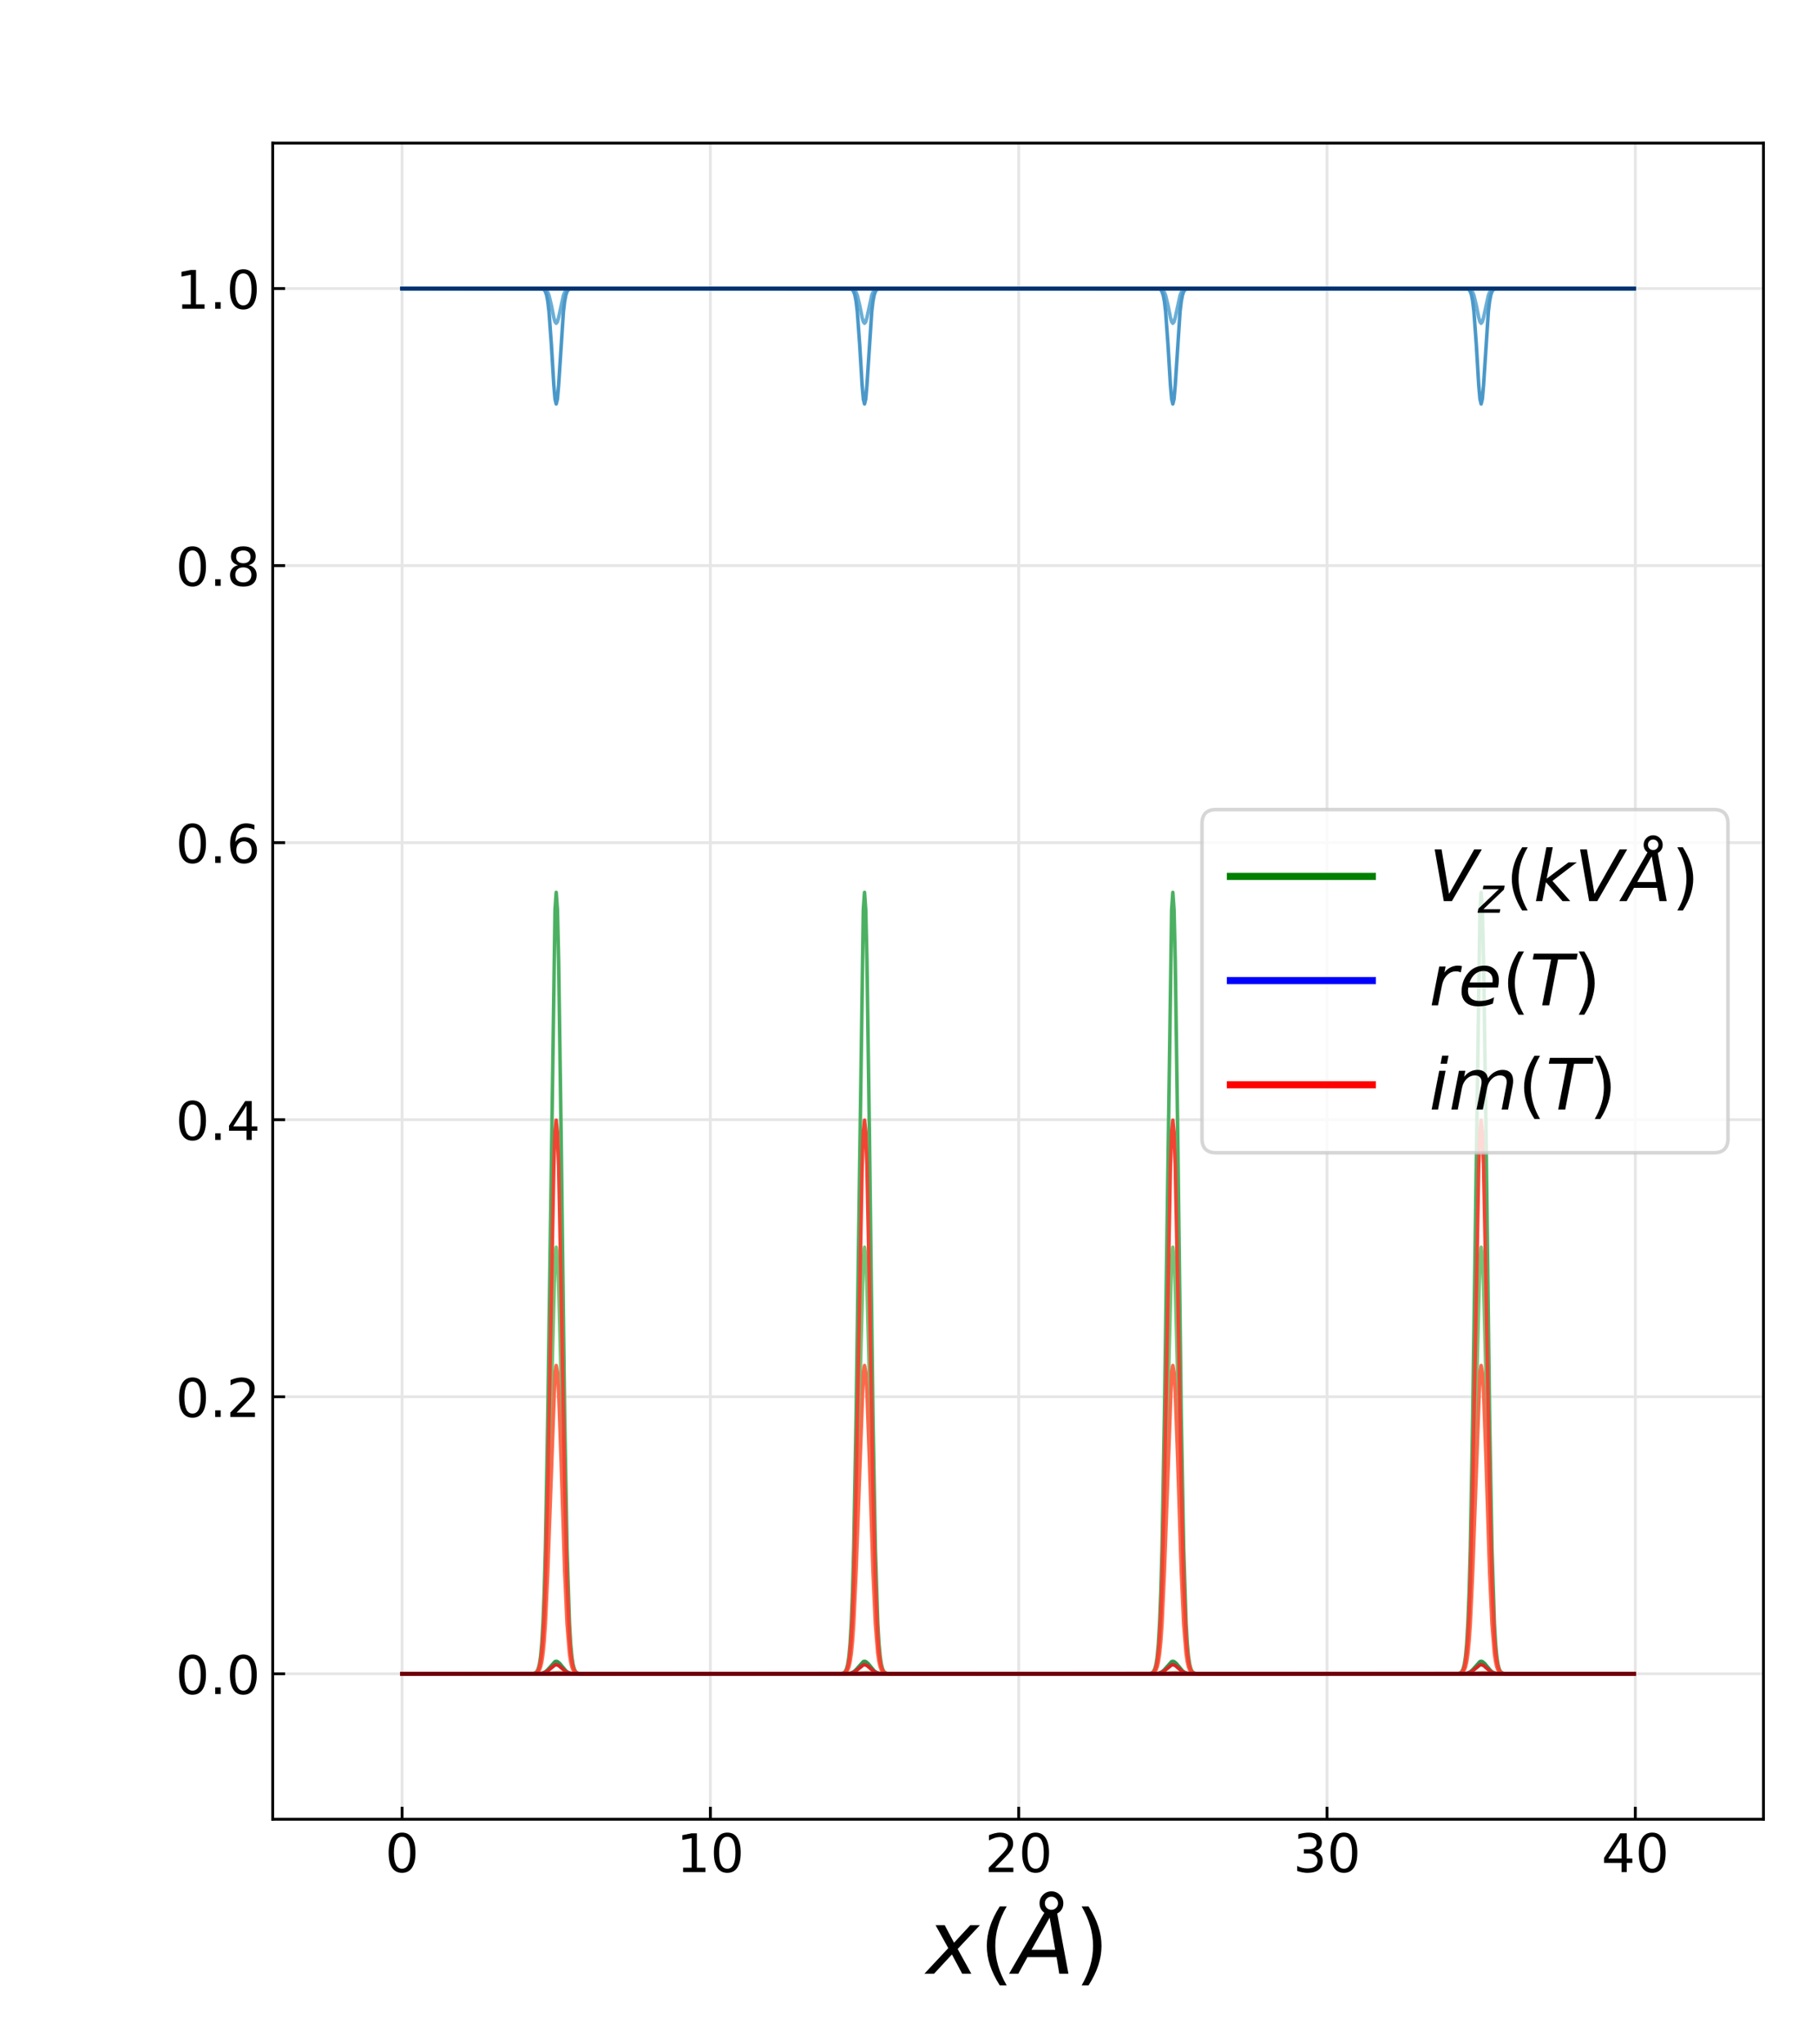 <?xml version="1.0" encoding="utf-8" standalone="no"?>
<!DOCTYPE svg PUBLIC "-//W3C//DTD SVG 1.1//EN"
  "http://www.w3.org/Graphics/SVG/1.1/DTD/svg11.dtd">
<!-- Created with matplotlib (https://matplotlib.org/) -->
<svg height="576pt" version="1.1" viewBox="0 0 512.25 576" width="512.25pt" xmlns="http://www.w3.org/2000/svg" xmlns:xlink="http://www.w3.org/1999/xlink">
 <defs>
  <style type="text/css">
*{stroke-linecap:butt;stroke-linejoin:round;}
  </style>
 </defs>
 <g id="figure_1">
  <g id="patch_1">
   <path d="M 0 576 
L 512.25 576 
L 512.25 0 
L 0 0 
z
" style="fill:#ffffff;"/>
  </g>
  <g id="axes_1">
   <g id="patch_2">
    <path d="M 76.838 512.64 
L 496.882 512.64 
L 496.882 40.32 
L 76.838 40.32 
z
" style="fill:#ffffff;"/>
   </g>
   <g id="matplotlib.axis_1">
    <g id="xtick_1">
     <g id="line2d_1">
      <path clip-path="url(#p36676b1b21)" d="M 113.288 512.64 
L 113.288 40.32 
" style="fill:none;stroke:#e6e6e6;stroke-linecap:square;stroke-width:0.8;"/>
     </g>
     <g id="line2d_2">
      <defs>
       <path d="M 0 0 
L 0 -3.5 
" id="m0630006643" style="stroke:#000000;stroke-width:0.8;"/>
      </defs>
      <g>
       <use style="stroke:#000000;stroke-width:0.8;" x="113.288" xlink:href="#m0630006643" y="512.64"/>
      </g>
     </g>
     <g id="text_1">
      <!-- 0 -->
      <defs>
       <path d="M 31.781 66.406 
Q 24.172 66.406 20.328 58.906 
Q 16.5 51.422 16.5 36.375 
Q 16.5 21.391 20.328 13.891 
Q 24.172 6.391 31.781 6.391 
Q 39.453 6.391 43.281 13.891 
Q 47.125 21.391 47.125 36.375 
Q 47.125 51.422 43.281 58.906 
Q 39.453 66.406 31.781 66.406 
z
M 31.781 74.219 
Q 44.047 74.219 50.516 64.516 
Q 56.984 54.828 56.984 36.375 
Q 56.984 17.969 50.516 8.266 
Q 44.047 -1.422 31.781 -1.422 
Q 19.531 -1.422 13.062 8.266 
Q 6.594 17.969 6.594 36.375 
Q 6.594 54.828 13.062 64.516 
Q 19.531 74.219 31.781 74.219 
z
" id="DejaVuSans-48"/>
      </defs>
      <g transform="translate(108.516 527.538)scale(0.15 -0.15)">
       <use xlink:href="#DejaVuSans-48"/>
      </g>
     </g>
    </g>
    <g id="xtick_2">
     <g id="line2d_3">
      <path clip-path="url(#p36676b1b21)" d="M 200.159 512.64 
L 200.159 40.32 
" style="fill:none;stroke:#e6e6e6;stroke-linecap:square;stroke-width:0.8;"/>
     </g>
     <g id="line2d_4">
      <g>
       <use style="stroke:#000000;stroke-width:0.8;" x="200.159" xlink:href="#m0630006643" y="512.64"/>
      </g>
     </g>
     <g id="text_2">
      <!-- 10 -->
      <defs>
       <path d="M 12.406 8.297 
L 28.516 8.297 
L 28.516 63.922 
L 10.984 60.406 
L 10.984 69.391 
L 28.422 72.906 
L 38.281 72.906 
L 38.281 8.297 
L 54.391 8.297 
L 54.391 0 
L 12.406 0 
z
" id="DejaVuSans-49"/>
      </defs>
      <g transform="translate(190.615 527.538)scale(0.15 -0.15)">
       <use xlink:href="#DejaVuSans-49"/>
       <use x="63.623" xlink:href="#DejaVuSans-48"/>
      </g>
     </g>
    </g>
    <g id="xtick_3">
     <g id="line2d_5">
      <path clip-path="url(#p36676b1b21)" d="M 287.03 512.64 
L 287.03 40.32 
" style="fill:none;stroke:#e6e6e6;stroke-linecap:square;stroke-width:0.8;"/>
     </g>
     <g id="line2d_6">
      <g>
       <use style="stroke:#000000;stroke-width:0.8;" x="287.03" xlink:href="#m0630006643" y="512.64"/>
      </g>
     </g>
     <g id="text_3">
      <!-- 20 -->
      <defs>
       <path d="M 19.188 8.297 
L 53.609 8.297 
L 53.609 0 
L 7.328 0 
L 7.328 8.297 
Q 12.938 14.109 22.625 23.891 
Q 32.328 33.688 34.812 36.531 
Q 39.547 41.844 41.422 45.531 
Q 43.312 49.219 43.312 52.781 
Q 43.312 58.594 39.234 62.25 
Q 35.156 65.922 28.609 65.922 
Q 23.969 65.922 18.812 64.312 
Q 13.672 62.703 7.812 59.422 
L 7.812 69.391 
Q 13.766 71.781 18.938 73 
Q 24.125 74.219 28.422 74.219 
Q 39.75 74.219 46.484 68.547 
Q 53.219 62.891 53.219 53.422 
Q 53.219 48.922 51.531 44.891 
Q 49.859 40.875 45.406 35.406 
Q 44.188 33.984 37.641 27.219 
Q 31.109 20.453 19.188 8.297 
z
" id="DejaVuSans-50"/>
      </defs>
      <g transform="translate(277.486 527.538)scale(0.15 -0.15)">
       <use xlink:href="#DejaVuSans-50"/>
       <use x="63.623" xlink:href="#DejaVuSans-48"/>
      </g>
     </g>
    </g>
    <g id="xtick_4">
     <g id="line2d_7">
      <path clip-path="url(#p36676b1b21)" d="M 373.901 512.64 
L 373.901 40.32 
" style="fill:none;stroke:#e6e6e6;stroke-linecap:square;stroke-width:0.8;"/>
     </g>
     <g id="line2d_8">
      <g>
       <use style="stroke:#000000;stroke-width:0.8;" x="373.901" xlink:href="#m0630006643" y="512.64"/>
      </g>
     </g>
     <g id="text_4">
      <!-- 30 -->
      <defs>
       <path d="M 40.578 39.312 
Q 47.656 37.797 51.625 33 
Q 55.609 28.219 55.609 21.188 
Q 55.609 10.406 48.188 4.484 
Q 40.766 -1.422 27.094 -1.422 
Q 22.516 -1.422 17.656 -0.516 
Q 12.797 0.391 7.625 2.203 
L 7.625 11.719 
Q 11.719 9.328 16.594 8.109 
Q 21.484 6.891 26.812 6.891 
Q 36.078 6.891 40.938 10.547 
Q 45.797 14.203 45.797 21.188 
Q 45.797 27.641 41.281 31.266 
Q 36.766 34.906 28.719 34.906 
L 20.219 34.906 
L 20.219 43.016 
L 29.109 43.016 
Q 36.375 43.016 40.234 45.922 
Q 44.094 48.828 44.094 54.297 
Q 44.094 59.906 40.109 62.906 
Q 36.141 65.922 28.719 65.922 
Q 24.656 65.922 20.016 65.031 
Q 15.375 64.156 9.812 62.312 
L 9.812 71.094 
Q 15.438 72.656 20.344 73.438 
Q 25.25 74.219 29.594 74.219 
Q 40.828 74.219 47.359 69.109 
Q 53.906 64.016 53.906 55.328 
Q 53.906 49.266 50.438 45.094 
Q 46.969 40.922 40.578 39.312 
z
" id="DejaVuSans-51"/>
      </defs>
      <g transform="translate(364.357 527.538)scale(0.15 -0.15)">
       <use xlink:href="#DejaVuSans-51"/>
       <use x="63.623" xlink:href="#DejaVuSans-48"/>
      </g>
     </g>
    </g>
    <g id="xtick_5">
     <g id="line2d_9">
      <path clip-path="url(#p36676b1b21)" d="M 460.772 512.64 
L 460.772 40.32 
" style="fill:none;stroke:#e6e6e6;stroke-linecap:square;stroke-width:0.8;"/>
     </g>
     <g id="line2d_10">
      <g>
       <use style="stroke:#000000;stroke-width:0.8;" x="460.772" xlink:href="#m0630006643" y="512.64"/>
      </g>
     </g>
     <g id="text_5">
      <!-- 40 -->
      <defs>
       <path d="M 37.797 64.312 
L 12.891 25.391 
L 37.797 25.391 
z
M 35.203 72.906 
L 47.609 72.906 
L 47.609 25.391 
L 58.016 25.391 
L 58.016 17.188 
L 47.609 17.188 
L 47.609 0 
L 37.797 0 
L 37.797 17.188 
L 4.891 17.188 
L 4.891 26.703 
z
" id="DejaVuSans-52"/>
      </defs>
      <g transform="translate(451.228 527.538)scale(0.15 -0.15)">
       <use xlink:href="#DejaVuSans-52"/>
       <use x="63.623" xlink:href="#DejaVuSans-48"/>
      </g>
     </g>
    </g>
    <g id="text_6">
     <!-- $x(\AA)$ -->
     <defs>
      <path d="M 60.016 54.688 
L 34.906 27.875 
L 50.297 0 
L 39.984 0 
L 28.422 21.688 
L 8.297 0 
L -2.594 0 
L 24.312 28.812 
L 10.016 54.688 
L 20.312 54.688 
L 30.812 34.906 
L 49.125 54.688 
z
" id="DejaVuSans-Oblique-120"/>
      <path d="M 31 75.875 
Q 24.469 64.656 21.281 53.656 
Q 18.109 42.672 18.109 31.391 
Q 18.109 20.125 21.312 9.062 
Q 24.516 -2 31 -13.188 
L 23.188 -13.188 
Q 15.875 -1.703 12.234 9.375 
Q 8.594 20.453 8.594 31.391 
Q 8.594 42.281 12.203 53.312 
Q 15.828 64.359 23.188 75.875 
z
" id="DejaVuSans-40"/>
      <path d="M 49.812 79.391 
Q 49.812 82.469 47.625 84.641 
Q 45.453 86.812 42.391 86.812 
Q 39.266 86.812 37.141 84.688 
Q 35.016 82.562 35.016 79.391 
Q 35.016 76.312 37.141 74.156 
Q 39.266 72.016 42.391 72.016 
Q 45.453 72.016 47.625 74.156 
Q 49.812 76.312 49.812 79.391 
z
M 34.422 68.703 
Q 31.781 70.516 30.391 73.266 
Q 29 76.031 29 79.391 
Q 29 84.969 32.906 88.891 
Q 36.812 92.828 42.391 92.828 
Q 47.953 92.828 51.875 88.891 
Q 55.812 84.969 55.812 79.391 
Q 55.812 75.531 54.031 72.547 
Q 52.25 69.578 48.875 67.828 
L 61.531 0 
L 51.219 0 
L 48.188 18.703 
L 15.375 18.703 
L 5.078 0 
L -5.328 0 
z
M 40.375 63.188 
L 19.922 26.906 
L 46.688 26.906 
z
" id="DejaVuSans-Oblique-197"/>
      <path d="M 8.016 75.875 
L 15.828 75.875 
Q 23.141 64.359 26.781 53.312 
Q 30.422 42.281 30.422 31.391 
Q 30.422 20.453 26.781 9.375 
Q 23.141 -1.703 15.828 -13.188 
L 8.016 -13.188 
Q 14.5 -2 17.703 9.062 
Q 20.906 20.125 20.906 31.391 
Q 20.906 42.672 17.703 53.656 
Q 14.5 64.656 8.016 75.875 
z
" id="DejaVuSans-41"/>
     </defs>
     <g transform="translate(261.11 556.208)scale(0.25 -0.25)">
      <use transform="translate(0 0.172)" xlink:href="#DejaVuSans-Oblique-120"/>
      <use transform="translate(59.18 0.172)" xlink:href="#DejaVuSans-40"/>
      <use transform="translate(98.193 0.172)" xlink:href="#DejaVuSans-Oblique-197"/>
      <use transform="translate(166.602 0.172)" xlink:href="#DejaVuSans-41"/>
     </g>
    </g>
   </g>
   <g id="matplotlib.axis_2">
    <g id="ytick_1">
     <g id="line2d_11">
      <path clip-path="url(#p36676b1b21)" d="M 76.838 471.654 
L 496.882 471.654 
" style="fill:none;stroke:#e6e6e6;stroke-linecap:square;stroke-width:0.8;"/>
     </g>
     <g id="line2d_12">
      <defs>
       <path d="M 0 0 
L 3.5 0 
" id="mcd1494692e" style="stroke:#000000;stroke-width:0.8;"/>
      </defs>
      <g>
       <use style="stroke:#000000;stroke-width:0.8;" x="76.838" xlink:href="#mcd1494692e" y="471.654"/>
      </g>
     </g>
     <g id="text_7">
      <!-- 0.0 -->
      <defs>
       <path d="M 10.688 12.406 
L 21 12.406 
L 21 0 
L 10.688 0 
z
" id="DejaVuSans-46"/>
      </defs>
      <g transform="translate(49.483 477.352)scale(0.15 -0.15)">
       <use xlink:href="#DejaVuSans-48"/>
       <use x="63.623" xlink:href="#DejaVuSans-46"/>
       <use x="95.41" xlink:href="#DejaVuSans-48"/>
      </g>
     </g>
    </g>
    <g id="ytick_2">
     <g id="line2d_13">
      <path clip-path="url(#p36676b1b21)" d="M 76.838 393.584 
L 496.882 393.584 
" style="fill:none;stroke:#e6e6e6;stroke-linecap:square;stroke-width:0.8;"/>
     </g>
     <g id="line2d_14">
      <g>
       <use style="stroke:#000000;stroke-width:0.8;" x="76.838" xlink:href="#mcd1494692e" y="393.584"/>
      </g>
     </g>
     <g id="text_8">
      <!-- 0.2 -->
      <g transform="translate(49.483 399.283)scale(0.15 -0.15)">
       <use xlink:href="#DejaVuSans-48"/>
       <use x="63.623" xlink:href="#DejaVuSans-46"/>
       <use x="95.41" xlink:href="#DejaVuSans-50"/>
      </g>
     </g>
    </g>
    <g id="ytick_3">
     <g id="line2d_15">
      <path clip-path="url(#p36676b1b21)" d="M 76.838 315.515 
L 496.882 315.515 
" style="fill:none;stroke:#e6e6e6;stroke-linecap:square;stroke-width:0.8;"/>
     </g>
     <g id="line2d_16">
      <g>
       <use style="stroke:#000000;stroke-width:0.8;" x="76.838" xlink:href="#mcd1494692e" y="315.515"/>
      </g>
     </g>
     <g id="text_9">
      <!-- 0.4 -->
      <g transform="translate(49.483 321.214)scale(0.15 -0.15)">
       <use xlink:href="#DejaVuSans-48"/>
       <use x="63.623" xlink:href="#DejaVuSans-46"/>
       <use x="95.41" xlink:href="#DejaVuSans-52"/>
      </g>
     </g>
    </g>
    <g id="ytick_4">
     <g id="line2d_17">
      <path clip-path="url(#p36676b1b21)" d="M 76.838 237.445 
L 496.882 237.445 
" style="fill:none;stroke:#e6e6e6;stroke-linecap:square;stroke-width:0.8;"/>
     </g>
     <g id="line2d_18">
      <g>
       <use style="stroke:#000000;stroke-width:0.8;" x="76.838" xlink:href="#mcd1494692e" y="237.445"/>
      </g>
     </g>
     <g id="text_10">
      <!-- 0.6 -->
      <defs>
       <path d="M 33.016 40.375 
Q 26.375 40.375 22.484 35.828 
Q 18.609 31.297 18.609 23.391 
Q 18.609 15.531 22.484 10.953 
Q 26.375 6.391 33.016 6.391 
Q 39.656 6.391 43.531 10.953 
Q 47.406 15.531 47.406 23.391 
Q 47.406 31.297 43.531 35.828 
Q 39.656 40.375 33.016 40.375 
z
M 52.594 71.297 
L 52.594 62.312 
Q 48.875 64.062 45.094 64.984 
Q 41.312 65.922 37.594 65.922 
Q 27.828 65.922 22.672 59.328 
Q 17.531 52.734 16.797 39.406 
Q 19.672 43.656 24.016 45.922 
Q 28.375 48.188 33.594 48.188 
Q 44.578 48.188 50.953 41.516 
Q 57.328 34.859 57.328 23.391 
Q 57.328 12.156 50.688 5.359 
Q 44.047 -1.422 33.016 -1.422 
Q 20.359 -1.422 13.672 8.266 
Q 6.984 17.969 6.984 36.375 
Q 6.984 53.656 15.188 63.938 
Q 23.391 74.219 37.203 74.219 
Q 40.922 74.219 44.703 73.484 
Q 48.484 72.75 52.594 71.297 
z
" id="DejaVuSans-54"/>
      </defs>
      <g transform="translate(49.483 243.144)scale(0.15 -0.15)">
       <use xlink:href="#DejaVuSans-48"/>
       <use x="63.623" xlink:href="#DejaVuSans-46"/>
       <use x="95.41" xlink:href="#DejaVuSans-54"/>
      </g>
     </g>
    </g>
    <g id="ytick_5">
     <g id="line2d_19">
      <path clip-path="url(#p36676b1b21)" d="M 76.838 159.376 
L 496.882 159.376 
" style="fill:none;stroke:#e6e6e6;stroke-linecap:square;stroke-width:0.8;"/>
     </g>
     <g id="line2d_20">
      <g>
       <use style="stroke:#000000;stroke-width:0.8;" x="76.838" xlink:href="#mcd1494692e" y="159.376"/>
      </g>
     </g>
     <g id="text_11">
      <!-- 0.8 -->
      <defs>
       <path d="M 31.781 34.625 
Q 24.75 34.625 20.719 30.859 
Q 16.703 27.094 16.703 20.516 
Q 16.703 13.922 20.719 10.156 
Q 24.75 6.391 31.781 6.391 
Q 38.812 6.391 42.859 10.172 
Q 46.922 13.969 46.922 20.516 
Q 46.922 27.094 42.891 30.859 
Q 38.875 34.625 31.781 34.625 
z
M 21.922 38.812 
Q 15.578 40.375 12.031 44.719 
Q 8.5 49.078 8.5 55.328 
Q 8.5 64.062 14.719 69.141 
Q 20.953 74.219 31.781 74.219 
Q 42.672 74.219 48.875 69.141 
Q 55.078 64.062 55.078 55.328 
Q 55.078 49.078 51.531 44.719 
Q 48 40.375 41.703 38.812 
Q 48.828 37.156 52.797 32.312 
Q 56.781 27.484 56.781 20.516 
Q 56.781 9.906 50.312 4.234 
Q 43.844 -1.422 31.781 -1.422 
Q 19.734 -1.422 13.25 4.234 
Q 6.781 9.906 6.781 20.516 
Q 6.781 27.484 10.781 32.312 
Q 14.797 37.156 21.922 38.812 
z
M 18.312 54.391 
Q 18.312 48.734 21.844 45.562 
Q 25.391 42.391 31.781 42.391 
Q 38.141 42.391 41.719 45.562 
Q 45.312 48.734 45.312 54.391 
Q 45.312 60.062 41.719 63.234 
Q 38.141 66.406 31.781 66.406 
Q 25.391 66.406 21.844 63.234 
Q 18.312 60.062 18.312 54.391 
z
" id="DejaVuSans-56"/>
      </defs>
      <g transform="translate(49.483 165.075)scale(0.15 -0.15)">
       <use xlink:href="#DejaVuSans-48"/>
       <use x="63.623" xlink:href="#DejaVuSans-46"/>
       <use x="95.41" xlink:href="#DejaVuSans-56"/>
      </g>
     </g>
    </g>
    <g id="ytick_6">
     <g id="line2d_21">
      <path clip-path="url(#p36676b1b21)" d="M 76.838 81.306 
L 496.882 81.306 
" style="fill:none;stroke:#e6e6e6;stroke-linecap:square;stroke-width:0.8;"/>
     </g>
     <g id="line2d_22">
      <g>
       <use style="stroke:#000000;stroke-width:0.8;" x="76.838" xlink:href="#mcd1494692e" y="81.306"/>
      </g>
     </g>
     <g id="text_12">
      <!-- 1.0 -->
      <g transform="translate(49.483 87.005)scale(0.15 -0.15)">
       <use xlink:href="#DejaVuSans-49"/>
       <use x="63.623" xlink:href="#DejaVuSans-46"/>
       <use x="95.41" xlink:href="#DejaVuSans-48"/>
      </g>
     </g>
    </g>
   </g>
   <g id="line2d_23">
    <path clip-path="url(#p36676b1b21)" d="M 113.288 471.654 
L 460.432 471.654 
L 460.432 471.654 
" style="fill:none;stroke:#e9f7e5;stroke-linecap:square;"/>
   </g>
   <g id="line2d_24">
    <path clip-path="url(#p36676b1b21)" d="M 113.288 471.654 
L 460.432 471.654 
L 460.432 471.654 
" style="fill:none;stroke:#d3eecd;stroke-linecap:square;"/>
   </g>
   <g id="line2d_25">
    <path clip-path="url(#p36676b1b21)" d="M 113.288 471.654 
L 460.432 471.654 
L 460.432 471.654 
" style="fill:none;stroke:#b8e3b2;stroke-linecap:square;"/>
   </g>
   <g id="line2d_26">
    <path clip-path="url(#p36676b1b21)" d="M 113.288 471.654 
L 154.008 471.565 
L 157.402 471.311 
L 161.474 471.649 
L 179.459 471.654 
L 240.879 471.565 
L 244.273 471.311 
L 248.345 471.649 
L 266.33 471.654 
L 327.75 471.565 
L 331.144 471.311 
L 335.216 471.649 
L 353.201 471.654 
L 414.621 471.565 
L 418.015 471.311 
L 422.087 471.649 
L 440.072 471.654 
L 460.432 471.654 
L 460.432 471.654 
" style="fill:none;stroke:#98d594;stroke-linecap:square;"/>
   </g>
   <g id="line2d_27">
    <path clip-path="url(#p36676b1b21)" d="M 113.288 471.654 
L 150.615 471.573 
L 151.294 471.282 
L 151.633 470.905 
L 151.972 470.213 
L 152.312 469.004 
L 152.651 466.995 
L 152.99 463.824 
L 153.33 459.075 
L 153.669 452.34 
L 154.348 431.883 
L 156.384 354.134 
L 156.723 351.452 
L 157.063 354.134 
L 157.402 361.829 
L 158.081 387.888 
L 159.099 431.883 
L 159.777 452.34 
L 160.456 463.824 
L 160.795 466.995 
L 161.135 469.004 
L 161.474 470.213 
L 161.813 470.905 
L 162.153 471.282 
L 162.831 471.573 
L 164.189 471.651 
L 192.015 471.654 
L 237.486 471.573 
L 238.165 471.282 
L 238.504 470.905 
L 238.843 470.213 
L 239.183 469.004 
L 239.522 466.995 
L 239.861 463.824 
L 240.201 459.075 
L 240.54 452.34 
L 241.219 431.883 
L 243.255 354.134 
L 243.594 351.452 
L 243.934 354.134 
L 244.273 361.829 
L 244.952 387.888 
L 245.97 431.883 
L 246.648 452.34 
L 247.327 463.824 
L 247.666 466.995 
L 248.006 469.004 
L 248.345 470.213 
L 248.684 470.905 
L 249.024 471.282 
L 249.702 471.573 
L 251.06 471.651 
L 278.886 471.654 
L 324.357 471.573 
L 325.036 471.282 
L 325.375 470.905 
L 325.714 470.213 
L 326.054 469.004 
L 326.393 466.995 
L 326.732 463.824 
L 327.072 459.075 
L 327.411 452.34 
L 328.09 431.883 
L 330.126 354.134 
L 330.465 351.452 
L 330.805 354.134 
L 331.144 361.829 
L 331.823 387.888 
L 332.841 431.883 
L 333.519 452.34 
L 334.198 463.824 
L 334.537 466.995 
L 334.877 469.004 
L 335.216 470.213 
L 335.555 470.905 
L 335.895 471.282 
L 336.573 471.573 
L 337.931 471.651 
L 365.757 471.654 
L 411.228 471.573 
L 411.907 471.282 
L 412.246 470.905 
L 412.585 470.213 
L 412.925 469.004 
L 413.264 466.995 
L 413.603 463.824 
L 413.943 459.075 
L 414.282 452.34 
L 414.961 431.883 
L 416.997 354.134 
L 417.336 351.452 
L 417.675 354.134 
L 418.015 361.829 
L 418.694 387.888 
L 419.712 431.883 
L 420.39 452.34 
L 421.069 463.824 
L 421.408 466.995 
L 421.748 469.004 
L 422.087 470.213 
L 422.426 470.905 
L 422.766 471.282 
L 423.444 471.573 
L 424.802 471.651 
L 452.627 471.654 
L 460.432 471.654 
L 460.432 471.654 
" style="fill:none;stroke:#73c476;stroke-linecap:square;"/>
   </g>
   <g id="line2d_28">
    <path clip-path="url(#p36676b1b21)" d="M 113.288 471.654 
L 150.276 471.59 
L 150.954 471.33 
L 151.294 470.972 
L 151.633 470.282 
L 151.972 469.015 
L 152.312 466.8 
L 152.651 463.12 
L 152.99 457.311 
L 153.33 448.613 
L 153.669 436.275 
L 154.348 398.803 
L 156.384 256.386 
L 156.723 251.472 
L 157.063 256.386 
L 157.402 270.481 
L 158.081 318.215 
L 159.099 398.803 
L 159.777 436.275 
L 160.456 457.311 
L 160.795 463.12 
L 161.135 466.8 
L 161.474 469.015 
L 161.813 470.282 
L 162.153 470.972 
L 162.492 471.33 
L 163.171 471.59 
L 164.528 471.652 
L 204.909 471.654 
L 237.147 471.59 
L 237.825 471.33 
L 238.165 470.972 
L 238.504 470.282 
L 238.843 469.015 
L 239.183 466.8 
L 239.522 463.12 
L 239.861 457.311 
L 240.201 448.613 
L 240.54 436.275 
L 241.219 398.803 
L 243.255 256.386 
L 243.594 251.472 
L 243.934 256.386 
L 244.273 270.481 
L 244.952 318.215 
L 245.97 398.803 
L 246.648 436.275 
L 247.327 457.311 
L 247.666 463.12 
L 248.006 466.8 
L 248.345 469.015 
L 248.684 470.282 
L 249.024 470.972 
L 249.363 471.33 
L 250.042 471.59 
L 251.399 471.652 
L 291.78 471.654 
L 324.018 471.59 
L 324.696 471.33 
L 325.036 470.972 
L 325.375 470.282 
L 325.714 469.015 
L 326.054 466.8 
L 326.393 463.12 
L 326.732 457.311 
L 327.072 448.613 
L 327.411 436.275 
L 328.09 398.803 
L 330.126 256.386 
L 330.465 251.472 
L 330.805 256.386 
L 331.144 270.481 
L 331.823 318.215 
L 332.841 398.803 
L 333.519 436.275 
L 334.198 457.311 
L 334.537 463.12 
L 334.877 466.8 
L 335.216 469.015 
L 335.555 470.282 
L 335.895 470.972 
L 336.234 471.33 
L 336.913 471.59 
L 338.27 471.652 
L 378.651 471.654 
L 410.889 471.59 
L 411.567 471.33 
L 411.907 470.972 
L 412.246 470.282 
L 412.585 469.015 
L 412.925 466.8 
L 413.264 463.12 
L 413.603 457.311 
L 413.943 448.613 
L 414.282 436.275 
L 414.961 398.803 
L 416.997 256.386 
L 417.336 251.472 
L 417.675 256.386 
L 418.015 270.481 
L 418.694 318.215 
L 419.712 398.803 
L 420.39 436.275 
L 421.069 457.311 
L 421.408 463.12 
L 421.748 466.8 
L 422.087 469.015 
L 422.426 470.282 
L 422.766 470.972 
L 423.105 471.33 
L 423.784 471.59 
L 425.141 471.652 
L 460.432 471.654 
L 460.432 471.654 
" style="fill:none;stroke:#4bb062;stroke-linecap:square;"/>
   </g>
   <g id="line2d_29">
    <path clip-path="url(#p36676b1b21)" d="M 113.288 471.654 
L 152.312 471.576 
L 152.99 471.425 
L 153.669 471.089 
L 154.348 470.49 
L 156.384 468.217 
L 156.723 468.138 
L 157.063 468.217 
L 157.741 468.784 
L 159.438 470.824 
L 160.117 471.286 
L 160.795 471.517 
L 162.153 471.643 
L 169.279 471.654 
L 239.183 471.576 
L 239.861 471.425 
L 240.54 471.089 
L 241.219 470.49 
L 243.255 468.217 
L 243.594 468.138 
L 243.934 468.217 
L 244.612 468.784 
L 246.309 470.824 
L 246.988 471.286 
L 247.666 471.517 
L 249.024 471.643 
L 256.15 471.654 
L 326.054 471.576 
L 326.732 471.425 
L 327.411 471.089 
L 328.09 470.49 
L 330.126 468.217 
L 330.465 468.138 
L 330.805 468.217 
L 331.483 468.784 
L 333.18 470.824 
L 333.859 471.286 
L 334.537 471.517 
L 335.895 471.643 
L 343.021 471.654 
L 412.925 471.576 
L 413.603 471.425 
L 414.282 471.089 
L 414.961 470.49 
L 416.997 468.217 
L 417.336 468.138 
L 417.675 468.217 
L 418.354 468.784 
L 420.051 470.824 
L 420.73 471.286 
L 421.408 471.517 
L 422.766 471.643 
L 429.892 471.654 
L 460.432 471.654 
L 460.432 471.654 
" style="fill:none;stroke:#2f974e;stroke-linecap:square;"/>
   </g>
   <g id="line2d_30">
    <path clip-path="url(#p36676b1b21)" d="M 113.288 471.654 
L 460.432 471.654 
L 460.432 471.654 
" style="fill:none;stroke:#157f3b;stroke-linecap:square;"/>
   </g>
   <g id="line2d_31">
    <path clip-path="url(#p36676b1b21)" d="M 113.288 471.654 
L 460.432 471.654 
L 460.432 471.654 
" style="fill:none;stroke:#006428;stroke-linecap:square;"/>
   </g>
   <g id="line2d_32">
    <path clip-path="url(#p36676b1b21)" d="M 113.288 471.654 
L 460.432 471.654 
L 460.432 471.654 
" style="fill:none;stroke:#00441b;stroke-linecap:square;"/>
   </g>
   <g id="line2d_33">
    <path clip-path="url(#p36676b1b21)" d="M 113.288 81.306 
L 460.432 81.306 
L 460.432 81.306 
" style="fill:none;stroke:#e3eef9;stroke-linecap:square;"/>
   </g>
   <g id="line2d_34">
    <path clip-path="url(#p36676b1b21)" d="M 113.288 81.306 
L 460.432 81.306 
L 460.432 81.306 
" style="fill:none;stroke:#d0e1f2;stroke-linecap:square;"/>
   </g>
   <g id="line2d_35">
    <path clip-path="url(#p36676b1b21)" d="M 113.288 81.306 
L 460.432 81.306 
L 460.432 81.306 
" style="fill:none;stroke:#b7d4ea;stroke-linecap:square;"/>
   </g>
   <g id="line2d_36">
    <path clip-path="url(#p36676b1b21)" d="M 113.288 81.306 
L 460.432 81.306 
L 460.432 81.306 
" style="fill:none;stroke:#94c4df;stroke-linecap:square;"/>
   </g>
   <g id="line2d_37">
    <path clip-path="url(#p36676b1b21)" d="M 113.288 81.306 
L 153.33 81.414 
L 153.669 81.56 
L 154.008 81.853 
L 154.348 82.382 
L 154.687 83.24 
L 155.366 86.071 
L 156.045 89.485 
L 156.384 90.666 
L 156.723 91.096 
L 157.063 90.666 
L 157.402 89.485 
L 158.759 83.24 
L 159.099 82.382 
L 159.438 81.853 
L 160.117 81.414 
L 161.135 81.311 
L 172.672 81.306 
L 240.201 81.414 
L 240.54 81.56 
L 240.879 81.853 
L 241.219 82.382 
L 241.558 83.24 
L 242.237 86.071 
L 242.915 89.485 
L 243.255 90.666 
L 243.594 91.096 
L 243.934 90.666 
L 244.273 89.485 
L 245.63 83.24 
L 245.97 82.382 
L 246.309 81.853 
L 246.988 81.414 
L 248.006 81.311 
L 259.543 81.306 
L 327.072 81.414 
L 327.411 81.56 
L 327.75 81.853 
L 328.09 82.382 
L 328.429 83.24 
L 329.108 86.071 
L 329.786 89.485 
L 330.126 90.666 
L 330.465 91.096 
L 330.805 90.666 
L 331.144 89.485 
L 332.501 83.24 
L 332.841 82.382 
L 333.18 81.853 
L 333.859 81.414 
L 334.877 81.311 
L 346.414 81.306 
L 413.943 81.414 
L 414.282 81.56 
L 414.621 81.853 
L 414.961 82.382 
L 415.3 83.24 
L 415.979 86.071 
L 416.657 89.485 
L 416.997 90.666 
L 417.336 91.096 
L 417.675 90.666 
L 418.015 89.485 
L 419.372 83.24 
L 419.712 82.382 
L 420.051 81.853 
L 420.73 81.414 
L 421.748 81.311 
L 433.285 81.306 
L 460.432 81.306 
L 460.432 81.306 
" style="fill:none;stroke:#6aaed6;stroke-linecap:square;"/>
   </g>
   <g id="line2d_38">
    <path clip-path="url(#p36676b1b21)" d="M 113.288 81.306 
L 152.651 81.356 
L 152.99 81.446 
L 153.33 81.668 
L 153.669 82.158 
L 154.008 83.14 
L 154.348 84.912 
L 154.687 87.783 
L 155.366 97.217 
L 156.045 108.522 
L 156.384 112.415 
L 156.723 113.832 
L 157.063 112.415 
L 157.402 108.522 
L 158.759 87.783 
L 159.099 84.912 
L 159.438 83.14 
L 159.777 82.158 
L 160.117 81.668 
L 160.795 81.356 
L 162.153 81.307 
L 239.522 81.356 
L 239.861 81.446 
L 240.201 81.668 
L 240.54 82.158 
L 240.879 83.14 
L 241.219 84.912 
L 241.558 87.783 
L 242.237 97.217 
L 242.915 108.522 
L 243.255 112.415 
L 243.594 113.832 
L 243.934 112.415 
L 244.273 108.522 
L 245.63 87.783 
L 245.97 84.912 
L 246.309 83.14 
L 246.648 82.158 
L 246.988 81.668 
L 247.666 81.356 
L 249.024 81.307 
L 326.393 81.356 
L 326.732 81.446 
L 327.072 81.668 
L 327.411 82.158 
L 327.75 83.14 
L 328.09 84.912 
L 328.429 87.783 
L 329.108 97.217 
L 329.786 108.522 
L 330.126 112.415 
L 330.465 113.832 
L 330.805 112.415 
L 331.144 108.522 
L 332.501 87.783 
L 332.841 84.912 
L 333.18 83.14 
L 333.519 82.158 
L 333.859 81.668 
L 334.537 81.356 
L 335.895 81.307 
L 413.264 81.356 
L 413.603 81.446 
L 413.943 81.668 
L 414.282 82.158 
L 414.621 83.14 
L 414.961 84.912 
L 415.3 87.783 
L 415.979 97.217 
L 416.657 108.522 
L 416.997 112.415 
L 417.336 113.832 
L 417.675 112.415 
L 418.015 108.522 
L 419.372 87.783 
L 419.712 84.912 
L 420.051 83.14 
L 420.39 82.158 
L 420.73 81.668 
L 421.408 81.356 
L 422.766 81.307 
L 460.432 81.306 
L 460.432 81.306 
" style="fill:none;stroke:#4a98c9;stroke-linecap:square;"/>
   </g>
   <g id="line2d_39">
    <path clip-path="url(#p36676b1b21)" d="M 113.288 81.306 
L 460.432 81.306 
L 460.432 81.306 
" style="fill:none;stroke:#2e7ebc;stroke-linecap:square;"/>
   </g>
   <g id="line2d_40">
    <path clip-path="url(#p36676b1b21)" d="M 113.288 81.306 
L 460.432 81.306 
L 460.432 81.306 
" style="fill:none;stroke:#1764ab;stroke-linecap:square;"/>
   </g>
   <g id="line2d_41">
    <path clip-path="url(#p36676b1b21)" d="M 113.288 81.306 
L 460.432 81.306 
L 460.432 81.306 
" style="fill:none;stroke:#084a91;stroke-linecap:square;"/>
   </g>
   <g id="line2d_42">
    <path clip-path="url(#p36676b1b21)" d="M 113.288 81.306 
L 460.432 81.306 
L 460.432 81.306 
" style="fill:none;stroke:#08306b;stroke-linecap:square;"/>
   </g>
   <g id="line2d_43">
    <path clip-path="url(#p36676b1b21)" d="M 113.288 471.654 
L 460.432 471.654 
L 460.432 471.654 
" style="fill:none;stroke:#fee5d8;stroke-linecap:square;"/>
   </g>
   <g id="line2d_44">
    <path clip-path="url(#p36676b1b21)" d="M 113.288 471.654 
L 460.432 471.654 
L 460.432 471.654 
" style="fill:none;stroke:#fdcab5;stroke-linecap:square;"/>
   </g>
   <g id="line2d_45">
    <path clip-path="url(#p36676b1b21)" d="M 113.288 471.654 
L 460.432 471.654 
L 460.432 471.654 
" style="fill:none;stroke:#fcab8f;stroke-linecap:square;"/>
   </g>
   <g id="line2d_46">
    <path clip-path="url(#p36676b1b21)" d="M 113.288 471.654 
L 154.348 471.563 
L 157.063 471.386 
L 164.189 471.654 
L 241.219 471.563 
L 243.934 471.386 
L 251.06 471.654 
L 328.09 471.563 
L 330.805 471.386 
L 337.931 471.654 
L 414.961 471.563 
L 417.675 471.386 
L 424.802 471.654 
L 460.432 471.654 
L 460.432 471.654 
" style="fill:none;stroke:#fc8a6a;stroke-linecap:square;"/>
   </g>
   <g id="line2d_47">
    <path clip-path="url(#p36676b1b21)" d="M 113.288 471.654 
L 150.615 471.595 
L 151.294 471.383 
L 151.633 471.108 
L 151.972 470.604 
L 152.312 469.722 
L 152.651 468.258 
L 152.99 465.947 
L 153.33 462.487 
L 153.669 457.58 
L 154.348 442.694 
L 156.384 386.687 
L 156.723 384.779 
L 157.063 386.687 
L 157.402 392.169 
L 158.081 410.851 
L 159.099 442.694 
L 159.777 457.58 
L 160.456 465.947 
L 160.795 468.258 
L 161.135 469.722 
L 161.474 470.604 
L 161.813 471.108 
L 162.492 471.525 
L 163.51 471.643 
L 169.957 471.654 
L 237.486 471.595 
L 238.165 471.383 
L 238.504 471.108 
L 238.843 470.604 
L 239.183 469.722 
L 239.522 468.258 
L 239.861 465.947 
L 240.201 462.487 
L 240.54 457.58 
L 241.219 442.694 
L 243.255 386.687 
L 243.594 384.779 
L 243.934 386.687 
L 244.273 392.169 
L 244.952 410.851 
L 245.97 442.694 
L 246.648 457.58 
L 247.327 465.947 
L 247.666 468.258 
L 248.006 469.722 
L 248.345 470.604 
L 248.684 471.108 
L 249.363 471.525 
L 250.381 471.643 
L 256.828 471.654 
L 324.357 471.595 
L 325.036 471.383 
L 325.375 471.108 
L 325.714 470.604 
L 326.054 469.722 
L 326.393 468.258 
L 326.732 465.947 
L 327.072 462.487 
L 327.411 457.58 
L 328.09 442.694 
L 330.126 386.687 
L 330.465 384.779 
L 330.805 386.687 
L 331.144 392.169 
L 331.823 410.851 
L 332.841 442.694 
L 333.519 457.58 
L 334.198 465.947 
L 334.537 468.258 
L 334.877 469.722 
L 335.216 470.604 
L 335.555 471.108 
L 336.234 471.525 
L 337.252 471.643 
L 343.699 471.654 
L 411.228 471.595 
L 411.907 471.383 
L 412.246 471.108 
L 412.585 470.604 
L 412.925 469.722 
L 413.264 468.258 
L 413.603 465.947 
L 413.943 462.487 
L 414.282 457.58 
L 414.961 442.694 
L 416.997 386.687 
L 417.336 384.779 
L 417.675 386.687 
L 418.015 392.169 
L 418.694 410.851 
L 419.712 442.694 
L 420.39 457.58 
L 421.069 465.947 
L 421.408 468.258 
L 421.748 469.722 
L 422.087 470.604 
L 422.426 471.108 
L 423.105 471.525 
L 424.123 471.643 
L 430.57 471.654 
L 460.432 471.654 
L 460.432 471.654 
" style="fill:none;stroke:#fb694a;stroke-linecap:square;"/>
   </g>
   <g id="line2d_48">
    <path clip-path="url(#p36676b1b21)" d="M 113.288 471.654 
L 150.615 471.547 
L 150.954 471.418 
L 151.294 471.157 
L 151.633 470.654 
L 151.972 469.73 
L 152.312 468.116 
L 152.651 465.434 
L 152.99 461.201 
L 153.33 454.866 
L 153.669 445.887 
L 154.348 418.72 
L 156.045 328.454 
L 156.384 318.949 
L 156.723 315.659 
L 157.063 318.949 
L 157.402 328.454 
L 158.081 361.345 
L 159.099 418.72 
L 159.777 445.887 
L 160.456 461.201 
L 160.795 465.434 
L 161.135 468.116 
L 161.474 469.73 
L 161.813 470.654 
L 162.153 471.157 
L 162.831 471.547 
L 163.849 471.646 
L 172.333 471.654 
L 237.486 471.547 
L 237.825 471.418 
L 238.165 471.157 
L 238.504 470.654 
L 238.843 469.73 
L 239.183 468.116 
L 239.522 465.434 
L 239.861 461.201 
L 240.201 454.866 
L 240.54 445.887 
L 241.219 418.72 
L 242.915 328.454 
L 243.255 318.949 
L 243.594 315.659 
L 243.934 318.949 
L 244.273 328.454 
L 244.952 361.345 
L 245.97 418.72 
L 246.648 445.887 
L 247.327 461.201 
L 247.666 465.434 
L 248.006 468.116 
L 248.345 469.73 
L 248.684 470.654 
L 249.024 471.157 
L 249.702 471.547 
L 250.72 471.646 
L 259.204 471.654 
L 324.357 471.547 
L 324.696 471.418 
L 325.036 471.157 
L 325.375 470.654 
L 325.714 469.73 
L 326.054 468.116 
L 326.393 465.434 
L 326.732 461.201 
L 327.072 454.866 
L 327.411 445.887 
L 328.09 418.72 
L 329.786 328.454 
L 330.126 318.949 
L 330.465 315.659 
L 330.805 318.949 
L 331.144 328.454 
L 331.823 361.345 
L 332.841 418.72 
L 333.519 445.887 
L 334.198 461.201 
L 334.537 465.434 
L 334.877 468.116 
L 335.216 469.73 
L 335.555 470.654 
L 335.895 471.157 
L 336.573 471.547 
L 337.591 471.646 
L 346.075 471.654 
L 411.228 471.547 
L 411.567 471.418 
L 411.907 471.157 
L 412.246 470.654 
L 412.585 469.73 
L 412.925 468.116 
L 413.264 465.434 
L 413.603 461.201 
L 413.943 454.866 
L 414.282 445.887 
L 414.961 418.72 
L 416.657 328.454 
L 416.997 318.949 
L 417.336 315.659 
L 417.675 318.949 
L 418.015 328.454 
L 418.694 361.345 
L 419.712 418.72 
L 420.39 445.887 
L 421.069 461.201 
L 421.408 465.434 
L 421.748 468.116 
L 422.087 469.73 
L 422.426 470.654 
L 422.766 471.157 
L 423.444 471.547 
L 424.462 471.646 
L 432.946 471.654 
L 460.432 471.654 
L 460.432 471.654 
" style="fill:none;stroke:#f14432;stroke-linecap:square;"/>
   </g>
   <g id="line2d_49">
    <path clip-path="url(#p36676b1b21)" d="M 113.288 471.654 
L 152.651 471.554 
L 153.669 471.242 
L 154.348 470.806 
L 156.384 469.149 
L 156.723 469.091 
L 157.402 469.313 
L 158.42 470.196 
L 159.438 471.049 
L 160.117 471.385 
L 161.135 471.597 
L 163.171 471.653 
L 238.165 471.646 
L 239.522 471.554 
L 240.54 471.242 
L 241.219 470.806 
L 243.255 469.149 
L 243.594 469.091 
L 244.273 469.313 
L 245.291 470.196 
L 246.309 471.049 
L 246.988 471.385 
L 248.006 471.597 
L 250.042 471.653 
L 325.036 471.646 
L 326.393 471.554 
L 327.411 471.242 
L 328.09 470.806 
L 330.126 469.149 
L 330.465 469.091 
L 331.144 469.313 
L 332.162 470.196 
L 333.18 471.049 
L 333.859 471.385 
L 334.877 471.597 
L 336.913 471.653 
L 411.907 471.646 
L 413.264 471.554 
L 414.282 471.242 
L 414.961 470.806 
L 416.997 469.149 
L 417.336 469.091 
L 418.015 469.313 
L 419.033 470.196 
L 420.051 471.049 
L 420.73 471.385 
L 421.748 471.597 
L 423.784 471.653 
L 460.432 471.654 
L 460.432 471.654 
" style="fill:none;stroke:#d92523;stroke-linecap:square;"/>
   </g>
   <g id="line2d_50">
    <path clip-path="url(#p36676b1b21)" d="M 113.288 471.654 
L 460.432 471.654 
L 460.432 471.654 
" style="fill:none;stroke:#bc141a;stroke-linecap:square;"/>
   </g>
   <g id="line2d_51">
    <path clip-path="url(#p36676b1b21)" d="M 113.288 471.654 
L 460.432 471.654 
L 460.432 471.654 
" style="fill:none;stroke:#980c13;stroke-linecap:square;"/>
   </g>
   <g id="line2d_52">
    <path clip-path="url(#p36676b1b21)" d="M 113.288 471.654 
L 460.432 471.654 
L 460.432 471.654 
" style="fill:none;stroke:#67000d;stroke-linecap:square;"/>
   </g>
   <g id="patch_3">
    <path d="M 76.838 512.64 
L 76.838 40.32 
" style="fill:none;stroke:#000000;stroke-linecap:square;stroke-linejoin:miter;stroke-width:0.8;"/>
   </g>
   <g id="patch_4">
    <path d="M 496.882 512.64 
L 496.882 40.32 
" style="fill:none;stroke:#000000;stroke-linecap:square;stroke-linejoin:miter;stroke-width:0.8;"/>
   </g>
   <g id="patch_5">
    <path d="M 76.838 512.64 
L 496.882 512.64 
" style="fill:none;stroke:#000000;stroke-linecap:square;stroke-linejoin:miter;stroke-width:0.8;"/>
   </g>
   <g id="patch_6">
    <path d="M 76.838 40.32 
L 496.882 40.32 
" style="fill:none;stroke:#000000;stroke-linecap:square;stroke-linejoin:miter;stroke-width:0.8;"/>
   </g>
   <g id="legend_1">
    <g id="patch_7">
     <path d="M 342.683 324.836 
L 482.882 324.836 
Q 486.882 324.836 486.882 320.836 
L 486.882 232.124 
Q 486.882 228.124 482.882 228.124 
L 342.683 228.124 
Q 338.683 228.124 338.683 232.124 
L 338.683 320.836 
Q 338.683 324.836 342.683 324.836 
z
" style="fill:#ffffff;opacity:0.8;stroke:#cccccc;stroke-linejoin:miter;"/>
    </g>
    <g id="line2d_53">
     <path d="M 346.683 246.964 
L 386.683 246.964 
" style="fill:none;stroke:#008000;stroke-linecap:square;stroke-width:2;"/>
    </g>
    <g id="line2d_54"/>
    <g id="text_13">
     <!-- $V_z(kV\AA)$ -->
     <defs>
      <path d="M 20.609 0 
L 7.812 72.906 
L 17.484 72.906 
L 28.078 10.203 
L 63.484 72.906 
L 74.219 72.906 
L 32.078 0 
z
" id="DejaVuSans-Oblique-86"/>
      <path d="M 11.625 54.688 
L 54.297 54.688 
L 52.688 46.484 
L 11.531 7.172 
L 45.516 7.172 
L 44.094 0 
L -0.297 0 
L 1.312 8.203 
L 42.484 47.516 
L 10.203 47.516 
z
" id="DejaVuSans-Oblique-122"/>
      <path d="M 18.312 75.984 
L 27.297 75.984 
L 18.703 31.688 
L 49.516 54.688 
L 61.188 54.688 
L 26.812 28.516 
L 51.906 0 
L 41.016 0 
L 17.672 26.703 
L 12.5 0 
L 3.516 0 
z
" id="DejaVuSans-Oblique-107"/>
     </defs>
     <g transform="translate(402.683 253.964)scale(0.2 -0.2)">
      <use transform="translate(0 0.172)" xlink:href="#DejaVuSans-Oblique-86"/>
      <use transform="translate(68.408 -16.234)scale(0.7)" xlink:href="#DejaVuSans-Oblique-122"/>
      <use transform="translate(107.886 0.172)" xlink:href="#DejaVuSans-40"/>
      <use transform="translate(146.899 0.172)" xlink:href="#DejaVuSans-Oblique-107"/>
      <use transform="translate(204.81 0.172)" xlink:href="#DejaVuSans-Oblique-86"/>
      <use transform="translate(273.218 0.172)" xlink:href="#DejaVuSans-Oblique-197"/>
      <use transform="translate(341.626 0.172)" xlink:href="#DejaVuSans-41"/>
     </g>
    </g>
    <g id="line2d_55">
     <path d="M 346.683 276.321 
L 386.683 276.321 
" style="fill:none;stroke:#0000ff;stroke-linecap:square;stroke-width:2;"/>
    </g>
    <g id="line2d_56"/>
    <g id="text_14">
     <!-- $re(T)$ -->
     <defs>
      <path d="M 44.578 46.391 
Q 43.219 47.125 41.453 47.516 
Q 39.703 47.906 37.703 47.906 
Q 30.516 47.906 25.141 42.453 
Q 19.781 37.016 18.016 27.875 
L 12.5 0 
L 3.516 0 
L 14.203 54.688 
L 23.188 54.688 
L 21.484 46.188 
Q 25.047 50.922 30 53.453 
Q 34.969 56 40.578 56 
Q 42.047 56 43.453 55.828 
Q 44.875 55.672 46.297 55.281 
z
" id="DejaVuSans-Oblique-114"/>
      <path d="M 48.094 32.234 
Q 48.25 33.016 48.312 33.844 
Q 48.391 34.672 48.391 35.5 
Q 48.391 41.453 44.891 44.922 
Q 41.406 48.391 35.406 48.391 
Q 28.719 48.391 23.578 44.156 
Q 18.453 39.938 15.828 32.172 
z
M 55.906 25.203 
L 14.109 25.203 
Q 13.812 23.344 13.719 22.266 
Q 13.625 21.188 13.625 20.406 
Q 13.625 13.625 17.797 9.906 
Q 21.969 6.203 29.594 6.203 
Q 35.453 6.203 40.672 7.516 
Q 45.906 8.844 50.391 11.375 
L 48.688 2.484 
Q 43.844 0.531 38.688 -0.438 
Q 33.547 -1.422 28.219 -1.422 
Q 16.844 -1.422 10.719 4.016 
Q 4.594 9.469 4.594 19.484 
Q 4.594 28.031 7.641 35.375 
Q 10.688 42.719 16.609 48.484 
Q 20.406 52.094 25.656 54.047 
Q 30.906 56 36.812 56 
Q 46.094 56 51.578 50.438 
Q 57.078 44.875 57.078 35.5 
Q 57.078 33.25 56.781 30.688 
Q 56.5 28.125 55.906 25.203 
z
" id="DejaVuSans-Oblique-101"/>
      <path d="M 5.906 72.906 
L 67.578 72.906 
L 66.016 64.594 
L 39.984 64.594 
L 27.484 0 
L 17.578 0 
L 30.078 64.594 
L 4.297 64.594 
z
" id="DejaVuSans-Oblique-84"/>
     </defs>
     <g transform="translate(402.683 283.321)scale(0.2 -0.2)">
      <use transform="translate(0 0.125)" xlink:href="#DejaVuSans-Oblique-114"/>
      <use transform="translate(41.113 0.125)" xlink:href="#DejaVuSans-Oblique-101"/>
      <use transform="translate(102.637 0.125)" xlink:href="#DejaVuSans-40"/>
      <use transform="translate(141.65 0.125)" xlink:href="#DejaVuSans-Oblique-84"/>
      <use transform="translate(202.734 0.125)" xlink:href="#DejaVuSans-41"/>
     </g>
    </g>
    <g id="line2d_57">
     <path d="M 346.683 305.677 
L 386.683 305.677 
" style="fill:none;stroke:#ff0000;stroke-linecap:square;stroke-width:2;"/>
    </g>
    <g id="line2d_58"/>
    <g id="text_15">
     <!-- $im(T)$ -->
     <defs>
      <path d="M 18.312 75.984 
L 27.297 75.984 
L 25.094 64.594 
L 16.109 64.594 
z
M 14.203 54.688 
L 23.188 54.688 
L 12.5 0 
L 3.516 0 
z
" id="DejaVuSans-Oblique-105"/>
      <path d="M 89.797 33.016 
L 83.406 0 
L 74.422 0 
L 80.719 32.719 
Q 81.109 34.812 81.297 36.328 
Q 81.5 37.844 81.5 38.922 
Q 81.5 43.312 79.047 45.75 
Q 76.609 48.188 72.219 48.188 
Q 65.672 48.188 60.547 43.281 
Q 55.422 38.375 53.906 30.516 
L 47.906 0 
L 38.922 0 
L 45.312 32.719 
Q 45.703 34.516 45.891 36.047 
Q 46.094 37.594 46.094 38.812 
Q 46.094 43.266 43.656 45.719 
Q 41.219 48.188 36.922 48.188 
Q 30.281 48.188 25.141 43.281 
Q 20.016 38.375 18.5 30.516 
L 12.5 0 
L 3.516 0 
L 14.203 54.688 
L 23.188 54.688 
L 21.484 46.188 
Q 25.141 50.984 30.047 53.484 
Q 34.969 56 40.578 56 
Q 46.531 56 50.359 52.875 
Q 54.203 49.75 54.984 44.188 
Q 59.078 49.953 64.469 52.969 
Q 69.875 56 75.875 56 
Q 82.906 56 86.734 51.953 
Q 90.578 47.906 90.578 40.484 
Q 90.578 38.875 90.375 36.938 
Q 90.188 35.016 89.797 33.016 
z
" id="DejaVuSans-Oblique-109"/>
     </defs>
     <g transform="translate(402.683 312.677)scale(0.2 -0.2)">
      <use transform="translate(0 0.016)" xlink:href="#DejaVuSans-Oblique-105"/>
      <use transform="translate(27.783 0.016)" xlink:href="#DejaVuSans-Oblique-109"/>
      <use transform="translate(125.195 0.016)" xlink:href="#DejaVuSans-40"/>
      <use transform="translate(164.209 0.016)" xlink:href="#DejaVuSans-Oblique-84"/>
      <use transform="translate(225.293 0.016)" xlink:href="#DejaVuSans-41"/>
     </g>
    </g>
   </g>
  </g>
 </g>
 <defs>
  <clipPath id="p36676b1b21">
   <rect height="472.32" width="420.045" x="76.838" y="40.32"/>
  </clipPath>
 </defs>
</svg>
